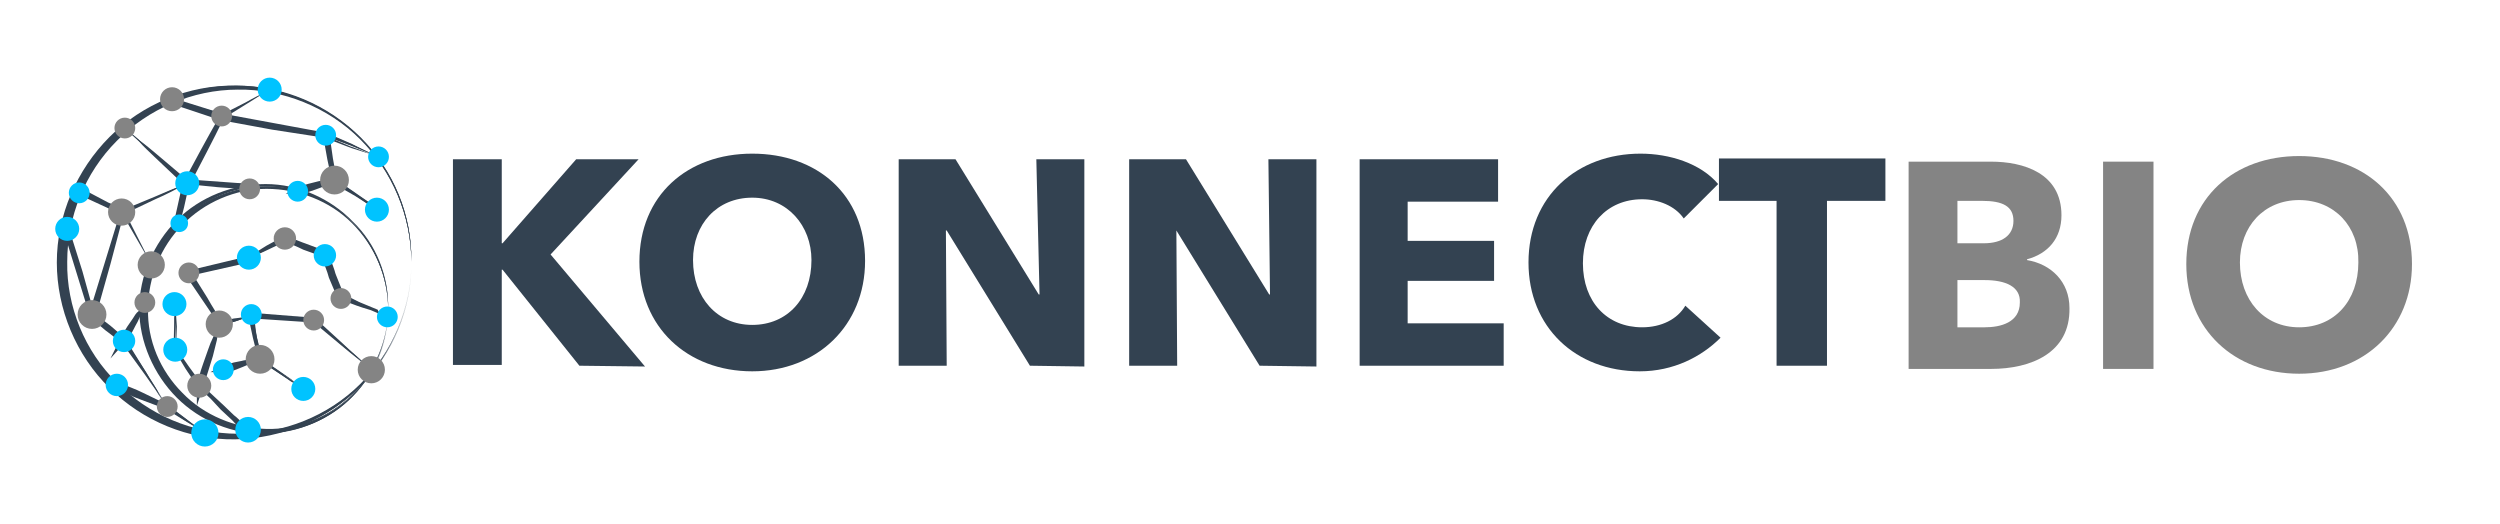 <?xml version="1.0" encoding="utf-8"?>
<!-- Generator: Adobe Illustrator 23.0.6, SVG Export Plug-In . SVG Version: 6.00 Build 0)  -->
<svg version="1.1" id="Layer_4" xmlns="http://www.w3.org/2000/svg" xmlns:xlink="http://www.w3.org/1999/xlink" x="0px" y="0px"
	 viewBox="0 0 312.4 65.5" style="enable-background:new 0 0 312.4 65.5;" xml:space="preserve">
<style type="text/css">
	.st0{fill:#334251;}
	.st1{fill:#848484;}
	.st2{fill:#00C3FF;stroke:#00C3FF;stroke-miterlimit:10;}
	.st3{fill:#848484;stroke:#848484;stroke-miterlimit:10;}
</style>
<g>
	<g>
		<g>
			<g>
				<path class="st0" d="M72.4,45.7l-9.6-12h-0.1v11.9h-6.1V19.9h6.1v10.5h0.1L72,19.9h7.8l-11,11.9l11.8,14L72.4,45.7L72.4,45.7z"
					/>
				<path class="st0" d="M94,46.4c-8.1,0-14.1-5.5-14.1-13.7c0-8.3,6-13.5,14.1-13.5s14.1,5.1,14.1,13.4
					C108.1,40.7,102.1,46.4,94,46.4z M94,24.7c-4.4,0-7.4,3.3-7.4,7.8c0,4.7,3,8.1,7.4,8.1s7.4-3.3,7.4-8.1
					C101.4,28.2,98.4,24.7,94,24.7z"/>
				<path class="st0" d="M128.7,45.7l-10.4-16.9h-0.1l0.1,16.9h-6V19.9h7.1l10.4,16.9h0.1l-0.4-16.9h6v25.9L128.7,45.7L128.7,45.7z"
					/>
				<path class="st0" d="M157.4,45.7L147,28.8l0,0l0.1,16.9h-6V19.9h7.1l10.4,16.9h0.1l-0.2-16.9h6v25.9L157.4,45.7L157.4,45.7z"/>
				<path class="st0" d="M169.9,45.7V19.9h17.3v5.3h-11.3v4.9h10.8v5h-10.8v5.3h12v5.3L169.9,45.7L169.9,45.7L169.9,45.7z"/>
				<path class="st0" d="M204.9,46.4c-8,0-13.9-5.5-13.9-13.6c0-8.3,6.1-13.6,14-13.6c3.6,0,7.5,1.2,9.7,3.8l-4.3,4.3
					c-1.1-1.6-3.2-2.4-5.2-2.4c-4.4,0-7.4,3.3-7.4,8c0,4.8,3,8,7.4,8c2.4,0,4.4-1,5.4-2.7l4.4,4C212.6,44.6,209.1,46.4,204.9,46.4z"
					/>
				<path class="st0" d="M228.3,25.1v20.6H222V25.1h-7.2v-5.3h20.8v5.3C235.6,25.1,228.3,25.1,228.3,25.1z"/>
			</g>
		</g>
	</g>
	<g>
		<path class="st1" d="M248.8,46.1h-10.3V20.2h10.3c4,0,8.8,1.4,8.8,6.7c0,2.9-1.7,4.8-4.3,5.5v0.1c3,0.5,5.3,2.7,5.3,6
			C258.7,44.1,253.8,46.1,248.8,46.1z M247.7,25.1h-3.1v5.3h3.3c2.3,0,3.7-1,3.7-2.8C251.6,25.8,250.3,25.1,247.7,25.1z M248,35
			h-3.4v5.9h3.4c2,0,4.4-0.6,4.4-3.1C252.5,35.8,250.6,35,248,35z"/>
		<path class="st1" d="M262.8,46.1V20.2h6.3v25.9H262.8z"/>
		<path class="st1" d="M287.3,46.7c-8.1,0-14.1-5.5-14.1-13.7c0-8.3,6-13.5,14.1-13.5s14.1,5.2,14.1,13.5
			C301.4,41,295.5,46.7,287.3,46.7z M287.3,25c-4.4,0-7.4,3.3-7.4,7.8c0,4.7,3,8.1,7.4,8.1s7.4-3.3,7.4-8.1
			C294.8,28.3,291.7,25,287.3,25z"/>
	</g>
	<g>
		<g>
			<g>
				<path class="st0" d="M48.5,38.6c0,4-1.6,8-4.4,10.9c-2.8,2.9-6.8,4.6-10.9,4.6c-4,0-8.1-1.6-10.9-4.5c-2.9-2.8-4.6-6.9-4.6-10.9
					c0-4.1,1.7-8.1,4.6-10.9c2.9-2.9,6.9-4.5,10.9-4.5s8,1.7,10.9,4.6C46.9,30.6,48.6,34.6,48.5,38.6z M48.5,38.6
					c0-4-1.7-8-4.5-10.8s-6.8-4.4-10.8-4.4s-7.9,1.7-10.7,4.5s-4.4,6.7-4.3,10.7c0,3.9,1.6,7.9,4.3,10.7c2.8,2.8,6.7,4.5,10.7,4.5
					s7.9-1.6,10.8-4.4C46.9,46.5,48.5,42.6,48.5,38.6z"/>
				<g>
					<path class="st0" d="M48.5,38.6c0.1,4-1.6,8.1-4.4,10.9c-2.8,2.9-6.8,4.6-10.9,4.7c-4.1,0.1-8.2-1.6-11.1-4.5s-4.7-7-4.7-11.1
						s1.8-8.2,4.7-11.1s7-4.5,11.1-4.5s8.1,1.8,10.9,4.7C47,30.5,48.6,34.5,48.5,38.6z M48.5,38.6c0-4-1.7-8-4.5-10.9
						c-2.9-2.8-6.9-4.4-10.9-4.4s-7.9,1.7-10.7,4.6c-2.8,2.8-4.4,6.7-4.4,10.7c0,3.9,1.6,7.9,4.4,10.7s6.7,4.5,10.7,4.6
						s8-1.5,10.9-4.4C46.9,46.6,48.6,42.6,48.5,38.6z"/>
					<path class="st0" d="M48.5,38.6c0-4-1.7-7.9-4.5-10.7s-6.7-4.3-10.7-4.3c-3.9,0-7.8,1.7-10.5,4.5c-2.7,2.7-4.3,6.6-4.3,10.5
						c-0.1,3.9,1.5,7.7,4.3,10.5c2.7,2.8,6.6,4.4,10.5,4.5s7.9-1.5,10.7-4.3C46.8,46.4,48.5,42.5,48.5,38.6z M48.5,38.6
						c0,4-1.6,7.9-4.4,10.7c-2.8,2.8-6.7,4.6-10.7,4.6c-4,0.1-8.1-1.5-10.9-4.4c-2.9-2.8-4.6-6.9-4.5-10.9c0-4.1,1.7-8.1,4.6-10.9
						c2.9-2.9,6.9-4.4,10.9-4.4s8,1.7,10.7,4.6C46.9,30.6,48.5,34.6,48.5,38.6z"/>
				</g>
			</g>
			<g>
				<path class="st0" d="M51.4,32.7c0,5.7-2.3,11.4-6.3,15.5s-9.7,6.5-15.5,6.5S18.1,52.4,14,48.3s-6.5-9.8-6.5-15.6
					S9.9,21.2,14,17.1s9.8-6.4,15.6-6.4s11.4,2.4,15.5,6.5S51.5,27,51.4,32.7z M51.4,32.7c0-5.7-2.4-11.4-6.4-15.4S35.3,11,29.6,11
					s-11.3,2.4-15.3,6.4S8,27,8,32.7C8,38.3,10.3,44,14.3,48s9.6,6.4,15.3,6.4s11.3-2.3,15.4-6.3S51.4,38.4,51.4,32.7z"/>
				<g>
					<path class="st0" d="M51.4,32.7c0.1,5.8-2.3,11.5-6.4,15.6c-4,4.1-9.8,6.5-15.6,6.6s-11.6-2.3-15.7-6.4
						c-4.2-4.1-6.6-9.9-6.6-15.7c0-5.9,2.5-11.6,6.6-15.7s9.9-6.5,15.7-6.4c5.8,0,11.5,2.5,15.6,6.6C49.2,21.2,51.5,26.9,51.4,32.7z
						 M51.4,32.7c0-5.8-2.4-11.5-6.4-15.5c-4.1-4.1-9.8-6.3-15.5-6.3s-11.3,2.4-15.3,6.5c-4,4-6.3,9.6-6.3,15.3
						c0,5.6,2.3,11.3,6.3,15.3s9.6,6.4,15.3,6.5s11.4-2.2,15.5-6.3C49.1,44.2,51.5,38.4,51.4,32.7z"/>
					<path class="st0" d="M51.4,32.7c0-5.7-2.4-11.3-6.4-15.3s-9.7-6.3-15.3-6.2c-5.6,0-11.2,2.4-15.1,6.4c-4,4-6.2,9.5-6.2,15.1
						c-0.1,5.6,2.2,11.2,6.2,15.1c3.9,4,9.5,6.4,15.1,6.4C35.4,54.2,41,52,45,48C49.1,44,51.4,38.4,51.4,32.7z M51.4,32.7
						c0,5.7-2.3,11.3-6.3,15.4s-9.6,6.5-15.4,6.5c-5.7,0.1-11.5-2.2-15.6-6.3c-4.1-4-6.5-9.8-6.5-15.6s2.4-11.5,6.5-15.6
						s9.8-6.4,15.6-6.3c5.7,0,11.4,2.4,15.4,6.5C49.1,21.4,51.5,27,51.4,32.7z"/>
				</g>
			</g>
			<g>
				<path class="st0" d="M33.7,11.2c-1,0.6-2,1.1-3,1.7l-3,1.7l0,0l0,0l-1.1,2.1l-1.1,2.1l-1.1,2.1L23.3,23l0,0l0,0l-0.6,2.7
					L22,28.4l0.7-2.7l0.6-2.7l0,0l1.1-2.1l1.1-2.1l1.1-2.1l1.1-2.1l0,0l2.9-1.7C31.8,12.3,32.8,11.8,33.7,11.2z"/>
				<path class="st0" d="M33.7,11.2c-1.1,0.6-2,1.2-3,1.8s-2,1.2-3,1.8l0.1-0.1c-1.4,2.9-2.9,5.7-4.4,8.6v-0.1l-1.1,5.4l-0.7-0.2
					l0.7-2.7l0.6-2.7l0,0l0,0c1.5-2.8,3-5.6,4.6-8.4v-0.1l0,0c1-0.6,2-1.1,3-1.6C31.6,12.3,32.6,11.8,33.7,11.2z M33.7,11.2
					c-0.9,0.5-1.9,1.2-2.9,1.8l-2.9,1.8l0.1-0.1c-1.4,2.9-2.9,5.7-4.4,8.6v-0.1L23,25.9l-0.7,2.7l-0.7-0.2l1.2-5.4l0,0l0,0
					c1.5-2.8,3-5.6,4.6-8.4v-0.1h0.1c1-0.5,2-1.1,3.1-1.6C31.6,12.2,32.7,11.8,33.7,11.2z"/>
			</g>
			<g>
				<path class="st0" d="M47.3,19.6l-3.2-1.5l-3.2-1.3l0,0l0,0l-6.6-1.1l-6.5-1.1l0,0c-2.1-0.7-4.3-1.3-6.4-2
					c2.1,0.8,4.1,1.5,6.3,2.1l0,0l0,0l6.5,1.2l6.5,1.1l0,0l3.4,1.3L47.3,19.6z"/>
				<path class="st0" d="M47.3,19.6c-1.1-0.5-2.2-0.9-3.3-1.4L40.7,17l0,0l-6.6-1c-2.2-0.3-4.4-0.7-6.6-1.1l0,0l0,0l-6.4-2l0.2-0.7
					l6.2,2.2l0,0c2.2,0.4,4.3,0.8,6.5,1.3l6.5,1.2l0,0l0,0l3.3,1.4C45,18.7,46.1,19.2,47.3,19.6z M47.3,19.6
					c-1.1-0.4-2.2-0.7-3.4-1.1l-3.4-1.3l0,0l-6.5-1c-2.2-0.4-4.3-0.8-6.5-1.2l0,0l0,0l-6.3-2.1l0.2-0.7l6.4,2l0,0
					c2.2,0.4,4.4,0.8,6.5,1.2l6.5,1.2l0,0l0,0L44,18C45.2,18.6,46.3,19.2,47.3,19.6z"/>
			</g>
			<g>
				<path class="st0" d="M15.6,16c1.2,1.2,2.6,2.3,3.8,3.5l1.9,1.7c0.7,0.6,1.3,1.1,1.9,1.7l0,0l0,0c1.3,0.1,2.8,0.2,4.1,0.3
					c1.3,0.1,2.8,0.2,4.1,0.2c-1.3-0.1-2.8-0.2-4.1-0.3c-1.3-0.1-2.8-0.2-4.1-0.3l0,0c-0.7-0.6-1.3-1.1-1.9-1.7l-1.9-1.7
					C18.3,18.3,17,17.1,15.6,16z"/>
				<path class="st0" d="M15.6,16c0.7,0.6,1.3,1.2,2,1.7s1.3,1,1.9,1.6l3.9,3.3l-0.2-0.1l4.1,0.3l4.1,0.2v0.7L23.2,23h-0.1l0,0
					l-3.7-3.5c-0.6-0.6-1.2-1.1-1.8-1.7C17,17.2,16.3,16.6,15.6,16z M15.6,16c0.6,0.5,1.2,1,1.9,1.6c0.7,0.5,1.4,1.1,2,1.6l3.9,3.3
					l-0.2-0.1l8.3,0.6v0.7l-4.2-0.3L23.2,23h-0.1L23,23.1l-3.7-3.5c-0.6-0.6-1.3-1.2-1.9-1.9C16.8,17.1,16.2,16.6,15.6,16z"/>
			</g>
			<g>
				<path class="st0" d="M46.4,46.2c-1.1-1.1-2.3-2.1-3.6-3.2L41,41.4c-0.6-0.6-1.2-1.1-1.8-1.6l0,0l0,0c-1.2-0.1-2.6-0.2-3.8-0.2
					c-1.2-0.1-2.6-0.2-3.8-0.2c1.2,0.1,2.6,0.2,3.8,0.3s2.6,0.2,3.8,0.3l0,0c0.6,0.6,1.2,1.1,1.8,1.6l1.8,1.6
					C43.9,44.1,45.2,45.2,46.4,46.2z"/>
				<path class="st0" d="M46.4,46.2c-1.2-1.1-2.5-2.1-3.6-3.1L39.1,40h0.1l-3.8-0.1l0,0l-3.8-0.1v-0.7l7.6,0.8h0.1l0.1,0.1l3.5,3.2
					C44,44.1,45.2,45.2,46.4,46.2z M46.4,46.2c-1.2-1-2.4-1.9-3.7-3l-3.6-3l0.1,0.1l-7.6-0.5v-0.7l3.8,0.3l0,0l3.8,0.3h0.1l0,0
					l3.5,3.2C44.1,44.1,45.2,45.2,46.4,46.2z"/>
			</g>
			<g>
				<path class="st0" d="M23.4,22.9c-1.3,0.6-2.7,1.1-4,1.8l-2,0.9c-0.7,0.3-1.3,0.6-2,0.9h0.1l-1.3-0.7l-1.5-0.6
					c-0.4-0.2-0.9-0.4-1.3-0.7l-1.3-0.7l1.3,0.7c0.4,0.2,0.9,0.4,1.3,0.7l1.3,0.7l1.3,0.7l0,0l0,0c0.7-0.3,1.3-0.6,2-0.9l2-0.9
					C20.8,24.2,22.1,23.5,23.4,22.9z"/>
				<path class="st0" d="M23.4,22.9c-1.4,0.6-2.7,1.3-4,1.9l-4,1.9l-0.1-0.4h0.1l-0.1,0.4L14,26l0,0l-1.5-0.5l0,0l0,0l-2.7-1.3
					l0.3-0.7l5.3,2.8h-0.2l4.1-1.7C20.7,24.1,22,23.5,23.4,22.9z M23.4,22.9c-1.3,0.7-2.6,1.4-4,2l-4,1.9h-0.1h-0.1l-5.4-2.5
					l0.3-0.7l2.7,1.4l0,0l1.4,0.6l0,0l0,0l1.3,0.7l0.8,0.4h-0.9h-0.1h-1l0.9-0.4l4.1-1.7C20.7,24,22.1,23.4,23.4,22.9z"/>
			</g>
			<g>
				<path class="st0" d="M47.2,26.2c-0.4-0.3-0.9-0.7-1.3-1l-1.3-0.9l-1.3-0.9c-0.4-0.3-0.9-0.7-1.3-0.9v0.1
					c-0.2-0.9-0.3-1.9-0.6-2.8s-0.3-1.9-0.6-2.8c0.1,0.9,0.3,1.9,0.4,2.8c0.1,0.9,0.3,1.9,0.6,2.8l0,0l0,0c0.4,0.3,0.9,0.6,1.3,0.9
					l1.3,0.9l1.3,0.9C46.2,25.6,46.6,26,47.2,26.2z"/>
				<path class="st0" d="M47.2,26.2c-0.5-0.3-0.9-0.6-1.3-0.9l-1.4-0.9l-1.4-0.9c-0.5-0.3-0.9-0.6-1.4-0.8l0.3-0.2v0.1l0.1,1.7
					l-0.4-1.6c-0.3-0.9-0.4-1.9-0.6-2.8c-0.3-0.9-0.4-1.9-0.6-2.8l0,0l0.7-0.1l0.4,2.8l0.5,2.8L42,22.5c0.4,0.3,0.9,0.6,1.3,0.9
					l1.3,0.9l1.3,1C46.2,25.7,46.7,26,47.2,26.2z M47.2,26.2c-0.5-0.2-1-0.5-1.4-0.8l-1.4-0.9L43,23.7c-0.4-0.3-0.9-0.5-1.4-0.9
					h-0.1v-0.1l-0.6-2.8l-0.5-2.8l0.7-0.1l0,0c0.2,1,0.3,1.9,0.5,2.8c0.2,1,0.3,1.9,0.5,2.8h-0.4v-0.1v-0.3l0.3,0.2
					c0.5,0.3,0.9,0.6,1.4,1l1.3,0.9l1.3,0.9C46.4,25.5,46.8,25.9,47.2,26.2z"/>
			</g>
			<g>
				<path class="st0" d="M48.3,39.6c-0.4-0.2-0.9-0.4-1.3-0.7l-1.3-0.7l-1.5-0.7c-0.4-0.2-0.9-0.4-1.5-0.7l0,0
					c-0.3-0.8-0.7-1.7-1-2.5s-0.7-1.7-1.1-2.5c0.3,0.9,0.7,1.7,0.9,2.6c0.3,0.9,0.7,1.7,1,2.6l0,0l0,0c0.4,0.2,0.9,0.4,1.5,0.6
					l1.5,0.6l1.5,0.6C47.3,39.2,47.7,39.4,48.3,39.6z"/>
				<path class="st0" d="M48.3,39.6c-0.5-0.3-1-0.4-1.4-0.6l-1.4-0.6l-2.8-1.2h-0.1v-0.1l-1.1-2.5c-0.4-0.8-0.7-1.7-1.1-2.4l0.7-0.3
					c0.3,0.8,0.7,1.7,0.9,2.6l0,0l1,2.6l-0.1-0.2c0.5,0.3,0.9,0.5,1.4,0.6l0,0l0,0c1,0.4,1.9,0.8,2.9,1.2l0,0l0,0
					C47.3,39.1,47.8,39.4,48.3,39.6z M48.3,39.6c-0.5-0.2-1.1-0.4-1.5-0.7l0,0c-1-0.3-2-0.6-3-1l0,0c-0.6-0.1-1.1-0.3-1.5-0.5h-0.1
					v-0.1l-1.1-2.6l0,0l0,0c-0.2-0.8-0.6-1.7-0.9-2.5l0.7-0.3c0.5,0.8,0.8,1.7,1.1,2.5l1,2.5l-0.2-0.2l2.8,1.4l1.4,0.8
					C47.5,39.1,47.9,39.4,48.3,39.6z"/>
			</g>
			<g>
				<path class="st0" d="M41.8,22.5c-0.3,0.1-0.8,0.1-1.1,0.2s-0.8,0.2-1.1,0.3c-0.3,0.1-0.8,0.2-1.1,0.3l-0.6,0.2
					c-0.2,0.1-0.3,0.1-0.6,0.2c0.2,0,0.3-0.1,0.6-0.1l0.6-0.1c0.3-0.1,0.8-0.2,1.1-0.3c0.3-0.1,0.8-0.2,1.1-0.3
					C41,22.9,41.5,22.7,41.8,22.5z"/>
				<path class="st0" d="M41.8,22.5c-0.3,0.2-0.7,0.2-1,0.3c-0.3,0.1-0.6,0.3-0.9,0.4c-0.6,0.3-1.3,0.4-1.9,0.7l0,0
					C37.9,24,37.8,24,37.7,24s-0.2,0.1-0.2,0.1l-0.2-0.7c0,0,0.1,0,0.2,0c0.1,0,0.2-0.1,0.4-0.1h-0.1l0.6-0.1l0,0
					c0.6-0.1,1.1-0.3,1.7-0.4C40.7,22.8,41.3,22.7,41.8,22.5z M41.8,22.5c-0.2,0.2-0.5,0.4-0.8,0.5s-0.5,0.2-0.8,0.4
					c-0.5,0.2-1.1,0.4-1.7,0.6l0,0l0,0L38,24.1l0,0h-0.1c0,0-0.1,0-0.2,0c-0.1,0-0.2,0.1-0.4,0.1h-1.6l1.4-0.7
					c0.1-0.1,0.2-0.1,0.3-0.1s0.2-0.1,0.2-0.1l0,0l0,0c0.6-0.3,1.3-0.4,2-0.6c0.3-0.1,0.7-0.1,1-0.2C41.1,22.5,41.5,22.5,41.8,22.5z
					"/>
			</g>
			<g>
				<path class="st0" d="M18.9,33l-1.8-3.2l-1.8-3.2l-0.1-0.1v0.1c-0.7,2.1-1.2,4.3-1.9,6.4c-0.7,2.1-1.2,4.3-1.9,6.4h0.1l-0.8-2.7
					L9.9,34c-0.6-1.8-1.1-3.6-1.7-5.4c0.6,1.8,1,3.6,1.6,5.4l0.8,2.7l0.8,2.7l0.1,0.2l0.1-0.2c0.7-2.1,1.2-4.3,1.9-6.4
					c0.6-2.1,1.2-4.3,1.9-6.4h-0.1l1.8,3.2L18.9,33z"/>
				<path class="st0" d="M18.9,33l-3.7-6.4l0,0l-0.1-0.1l0.3-0.1v0.1l0,0l0,0c-1.2,4.3-2.4,8.5-3.7,12.8L11.4,39h0.1l-0.3,0.4
					L9.6,34l-1.7-5.3l0.7-0.2l3.1,10.8v-0.1l0.1,0.2h-0.6l0.1-0.2l0,0c0.6-2.1,1.3-4.2,2-6.4l2-6.4l0.2,0.2h-0.1l0.1-0.3L18.9,33z
					 M18.9,33l-3.7-6.4L15,26.4h0.3h0.1h0.2l-0.1,0.2L13.8,33c-0.6,2.1-1.2,4.3-1.8,6.4l0,0l0,0l-0.1,0.2l-0.3,0.6l-0.3-0.6
					l-0.1-0.2l0,0l0,0L7.9,28.7l0.7-0.2l1.7,5.4l1.5,5.4l0.1,0.4h-0.4h-0.1H11l0.1-0.4c1.3-4.2,2.6-8.5,3.9-12.7v0.1v-0.1v-0.4
					l0.3,0.3l0.1,0.1l0,0l0,0L18.9,33z"/>
			</g>
			<g>
				<path class="st0" d="M20.9,50.8c-0.4-0.7-0.9-1.3-1.3-2.1c-0.4-0.7-0.9-1.3-1.3-2.1l-1.3-2l-1.3-2l0,0l0,0
					c-0.7-0.6-1.3-1.1-2-1.7c-0.7-0.6-1.3-1.1-2-1.6c0.7,0.6,1.3,1.1,1.9,1.7c0.7,0.6,1.3,1.1,2,1.7l0,0l1.3,2l1.3,2
					c0.4,0.7,0.9,1.3,1.3,2C19.9,49.5,20.5,50.1,20.9,50.8z"/>
				<path class="st0" d="M20.9,50.8c-0.9-1.4-1.8-2.8-2.7-4.1l-2.9-4l0.1,0.1c-0.7-0.5-1.4-1.1-2-1.6l-2-1.5l0.4-0.6l1.9,1.7l0,0
					c0.7,0.6,1.3,1.1,2,1.7l0,0l0,0l2.6,4.2l1.3,2.1C19.9,49.5,20.5,50.1,20.9,50.8z M20.9,50.8c-0.5-0.7-1-1.3-1.4-2
					c-0.5-0.7-0.9-1.3-1.4-2l-2.9-4l0.1,0.1c-0.7-0.5-1.4-1.1-2.1-1.6l0,0l-1.9-1.6l0.4-0.6l2.1,1.6c0.7,0.6,1.3,1.1,1.9,1.7l0,0
					l0,0l2.6,4.2C19.2,48,20,49.4,20.9,50.8z"/>
			</g>
			<g>
				<path class="st0" d="M25.6,54.1c-0.8-0.6-1.6-1.1-2.3-1.7c-0.8-0.6-1.6-1.1-2.3-1.7l0,0l0,0c-0.6-0.2-1.1-0.4-1.6-0.7l-1.6-0.7
					c-1.1-0.4-2.1-0.9-3.2-1.2c1,0.4,2.1,0.9,3.1,1.5l1.6,0.7c0.6,0.2,1.1,0.4,1.6,0.7l0,0c0.8,0.6,1.6,1.1,2.3,1.6
					C24,53.1,24.8,53.5,25.6,54.1z"/>
				<path class="st0" d="M25.6,54.1c-1.6-1.1-3.2-2.2-4.8-3.2l0,0l-3.2-1.2c-1.1-0.4-2.1-0.8-3.2-1.2l0.3-0.7c1.1,0.5,2.1,1,3.1,1.5
					l0,0l3.1,1.5l0,0l0,0c0.8,0.6,1.5,1.1,2.3,1.7C24,53,24.8,53.5,25.6,54.1z M25.6,54.1c-1.6-1-3.3-2-4.9-3l0,0l-3.2-1.2l0,0
					c-1.1-0.4-2.1-0.9-3.1-1.4l0.3-0.7c1.1,0.4,2.2,0.8,3.2,1.3l3.1,1.5l0,0l0,0C22.5,51.8,24,52.9,25.6,54.1z"/>
			</g>
			<g>
				<path class="st0" d="M18.1,38c-0.2,0.3-0.4,0.8-0.7,1.1c-0.2,0.3-0.4,0.8-0.7,1.1c-0.2,0.3-0.4,0.8-0.7,1.1L15.8,42
					c-0.1,0.2-0.2,0.4-0.3,0.6c0.1-0.2,0.2-0.3,0.3-0.6l0.3-0.6c0.2-0.3,0.4-0.8,0.7-1.1c0.2-0.3,0.4-0.8,0.7-1.1
					C17.8,38.7,17.9,38.4,18.1,38z"/>
				<path class="st0" d="M18.1,38c-0.2,0.3-0.3,0.7-0.4,0.9c-0.1,0.3-0.2,0.6-0.4,0.9c-0.3,0.6-0.6,1.2-0.9,1.7l0,0l-0.3,0.6
					l-0.2,0.3c-0.1,0.1-0.1,0.2-0.3,0.4l-1.8,2l1.2-2.4c0.1-0.2,0.3-0.4,0.3-0.6l0,0l0,0c0.4-0.7,0.8-1.3,1.3-2
					c0.2-0.3,0.4-0.7,0.7-0.9C17.7,38.6,17.9,38.3,18.1,38z M18.1,38c-0.1,0.4-0.2,0.8-0.4,1.1c-0.2,0.4-0.3,0.7-0.5,1.1
					c-0.4,0.7-0.7,1.4-1.1,2l0,0c-0.1,0.2-0.3,0.4-0.3,0.6l-0.6-0.4c0,0,0.1-0.1,0.1-0.2l0.2-0.3l0.3-0.6l0,0l0,0
					c0.4-0.5,0.7-1.1,1.1-1.6c0.2-0.3,0.4-0.5,0.6-0.8C17.8,38.4,18,38.2,18.1,38z"/>
			</g>
			<g>
				<path class="st0" d="M31.2,32.2L31.2,32.2c0.8-0.3,1.6-0.7,2.2-1.1l2.2-1.2h-0.1l2.5,1c0.8,0.3,1.7,0.7,2.5,0.9
					c-0.8-0.3-1.7-0.7-2.5-1l-2.5-1l0,0l0,0L33.2,31C32.5,31.4,31.8,31.8,31.2,32.2H31l0.1,0.1"/>
				<path class="st0" d="M31.2,32.2L31.2,32.2L31.2,32.2c0.7-0.4,1.5-0.8,2.1-1.3l0,0l0,0l2.2-1.3l0.1,0.5h-0.1l0.1-0.6
					c0.8,0.3,1.6,0.6,2.5,0.9l2.4,0.9L40.2,32c-1.6-0.7-3.3-1.4-4.9-2.1h0.2L33.2,31C32.7,31.5,31.9,31.8,31.2,32.2L31.2,32.2
					L31.2,32.2H31l0,0l0.1,0.1H31l0,0l0,0L31.2,32.2L31.2,32.2c0.6-0.6,1.3-1,2.1-1.5l2.2-1.2l0.1-0.1l0.1,0.1
					c1.7,0.6,3.3,1.3,5,1.9l-0.3,0.7l-2.5-0.9c-0.8-0.4-1.6-0.7-2.4-1.1l-1.3-0.6l1.4,0.1h0.1h1.1l-1,0.5l-2.3,1.1l0,0
					C32.7,31.6,31.9,31.9,31.2,32.2L31.2,32.2L31.2,32.2L31.2,32.2z"/>
			</g>
			<g>
				<path class="st0" d="M31.4,39.4l-2,0.6l-2,0.6h0.1l-0.9-1.7l-1-1.6l-1-1.6l-1-1.6v0.1c1.2-0.3,2.5-0.6,3.7-0.9l1.9-0.4l1.9-0.4
					l-1.9,0.4l-1.9,0.4c-1.2,0.3-2.5,0.6-3.7,0.9h-0.1l0.1,0.1l1,1.6l1,1.6l1,1.6l1,1.6l0,0l0,0l2-0.6L31.4,39.4z"/>
				<path class="st0" d="M31.4,39.4c-0.7,0.2-1.4,0.5-2,0.6l-2,0.6v-0.3h0.1l-0.1,0.2l-0.9-1.7l0,0l-3.1-4.6L24,34v0.1l-0.4-0.3
					l7.5-1.8l0.2,0.7l-7.5,1.7h-0.1l0,0h-0.1l0.2-0.5l0.1,0.1l0,0l0,0l2,3.2c0.6,1.1,1.3,2.1,1.9,3.2l-0.2-0.1l2-0.5l0,0
					C30.2,39.8,30.8,39.6,31.4,39.4z M31.4,39.4c-0.6,0.2-1.1,0.5-1.8,0.7l0,0l0,0l-2,0.6h-0.1l-0.1-0.1c-0.7-1-1.4-2.1-2.1-3.1
					l-2.1-3.1v0.1l-0.1-0.1l-0.5-0.5h0.8h0.1h-0.1l7.5-1.8l0.2,0.7l-7.5,1.7l-0.4,0.1v-0.4v-0.1V33l0.6,0.9l2.9,4.8l0,0l0,0l0.9,1.7
					l0.1,0.2h-0.3h-0.1h-1.2l1.1-0.3l2-0.5C30.1,39.7,30.8,39.6,31.4,39.4z"/>
			</g>
			<g>
				<polygon class="st0" points="21.8,38 21.8,39.3 21.8,40.7 21.8,43.5 21.8,43.5 21.8,43.5 23.4,46 24.1,47.1 24.9,48.4 
					24.9,48.4 24.9,48.4 26.4,49.7 27.7,51 29.2,52.3 30.5,53.6 29.2,52.3 27.8,50.9 26.5,49.6 25,48.2 25,48.2 24.3,47 23.5,45.9 
					21.9,43.5 21.9,43.5 21.9,40.7 21.8,39.3 				"/>
				<path class="st0" d="M21.8,38l0.1,5.6v-0.1l1.6,2.4l0.8,1.2l0.8,1.2l0,0l1.5,1.3l1.4,1.3l0,0l1.5,1.2l0,0l0,0l1.4,1.3l-0.5,0.5
					l-2.7-2.8l-1.3-1.4L25,48.4l0,0l0,0c-0.5-0.8-1-1.6-1.5-2.4L22,43.6l0,0l0,0l0.1-2.8l0,0L22,39.3l0,0L21.8,38z M21.8,38v1.3l0,0
					l0.1,1.5l0,0l0.1,2.8v-0.1l1.6,2.3c0.6,0.8,1.1,1.5,1.6,2.3l0,0l1.4,1.3l1.4,1.3l2.8,2.7l-0.5,0.5L29,52.5l0,0l-1.4-1.3l0,0l0,0
					l-1.3-1.4l-1.4-1.3l0,0l0,0L24,47.3l-0.8-1.2l-1.5-2.5l0,0l0,0L21.8,38z"/>
			</g>
			<g>
				<path class="st0" d="M27.4,40.5c-0.2,0.7-0.4,1.2-0.7,1.9s-0.4,1.2-0.7,1.9c-0.2,0.7-0.4,1.3-0.6,1.9l-0.2,1
					c-0.1,0.3-0.2,0.7-0.2,1c0.1-0.3,0.2-0.7,0.3-1l0.3-1c0.2-0.7,0.4-1.2,0.7-1.9c0.2-0.7,0.4-1.3,0.6-1.9
					C27.1,41.9,27.3,41.2,27.4,40.5z"/>
				<path class="st0" d="M27.4,40.5c-0.2,0.6-0.3,1.2-0.4,1.7s-0.3,1.1-0.5,1.7c-0.2,0.6-0.3,1.1-0.4,1.7c-0.2,0.5-0.3,1.1-0.4,1.7
					l0,0l0,0c-0.1,0.3-0.2,0.6-0.2,0.9l-0.7-0.1c0.4-1.3,0.9-2.5,1.4-3.8l0.7-1.9C26.9,41.9,27.2,41.3,27.4,40.5z M27.4,40.5
					c-0.1,0.5-0.2,1.3-0.3,2l-0.5,2c-0.4,1.3-0.8,2.6-1.2,3.8l-0.8,2.4v-2.5c0-0.4,0.1-0.8,0.3-1.1l0,0c0.1-0.6,0.3-1.1,0.5-1.7
					c0.2-0.6,0.4-1.1,0.6-1.7c0.2-0.6,0.4-1.1,0.7-1.7C26.9,41.5,27.2,41,27.4,40.5z"/>
			</g>
			<g>
				<path class="st0" d="M37.9,48.6c-0.4-0.3-0.9-0.7-1.3-1l-1.3-0.9L34,45.8c-0.4-0.3-0.9-0.7-1.3-0.9V45c-0.2-0.9-0.3-1.9-0.6-2.8
					c-0.2-0.9-0.3-1.9-0.6-2.8c0.1,0.9,0.3,1.9,0.4,2.8c0.1,0.9,0.3,1.9,0.6,2.8l0,0l0,0c0.4,0.3,0.9,0.6,1.3,0.9l1.3,0.9l1.3,0.9
					C37,48,37.5,48.2,37.9,48.6z"/>
				<path class="st0" d="M37.9,48.6l-1.3-1l-1.4-0.9l-1.4-0.9c-0.4-0.3-0.9-0.6-1.4-0.9l0.1-0.1v0.1v0.8L32.4,45
					c-0.3-0.9-0.4-1.9-0.7-2.8c-0.3-0.9-0.4-1.9-0.7-2.8l0,0l0.7-0.1c0.1,0.9,0.2,1.9,0.3,2.8l0.5,2.8v-0.1c0.4,0.3,0.9,0.6,1.3,0.9
					l1.3,0.9C36,47.4,37,48,37.9,48.6z M37.9,48.6C37,48,36,47.4,35.1,46.8l-1.4-0.9c-0.4-0.3-0.9-0.5-1.4-0.9l0,0l0,0l-0.7-2.8
					c-0.2-0.9-0.4-1.9-0.6-2.8l0.7-0.1l0,0c0.2,1,0.2,1.9,0.4,2.8c0.2,1,0.3,1.9,0.5,2.8h-0.2v-0.1v-0.2l0.1,0.1
					c0.5,0.3,0.9,0.6,1.3,0.9l1.3,0.9l1.3,0.9L37.9,48.6z"/>
			</g>
			<g>
				<path class="st0" d="M32.5,44.9c-0.3,0.1-0.8,0.1-1.1,0.2c-0.3,0.1-0.8,0.2-1.1,0.3s-0.8,0.2-1.1,0.3L28.6,46
					c-0.2,0.1-0.3,0.1-0.6,0.2c0.2,0,0.3-0.1,0.6-0.1l0.6-0.1c0.3-0.1,0.8-0.2,1.1-0.3s0.8-0.2,1.1-0.3C31.9,45.1,32.2,45,32.5,44.9
					z"/>
				<path class="st0" d="M32.5,44.9c-0.3,0.1-0.7,0.1-1,0.2c-0.3,0.1-0.6,0.3-0.9,0.4c-0.6,0.3-1.3,0.5-1.9,0.8l0,0
					c-0.1,0.1-0.2,0.1-0.3,0.1c-0.1,0-0.2,0.1-0.2,0.1L28,45.8c0,0,0.1,0,0.2,0s0.2-0.1,0.4-0.1h-0.1c0.2,0,0.4-0.1,0.6-0.1l0,0
					c0.8-0.1,1.5-0.3,2.3-0.4l0,0C31.8,45.2,32.2,45,32.5,44.9z M32.5,44.9c-0.4,0.2-0.7,0.3-1.1,0.5l0,0c-0.7,0.3-1.4,0.6-2.2,0.9
					l0,0l0,0c-0.2,0-0.4,0.1-0.6,0.1l0,0h-0.1c0,0-0.1,0-0.2,0s-0.2,0.1-0.4,0.1h-1.6l1.4-0.7c0.1-0.1,0.2-0.1,0.3-0.1
					c0.1,0,0.2-0.1,0.2-0.1l0,0l0,0c0.3-0.1,0.7-0.2,1-0.3l1-0.2c0.3-0.1,0.7-0.1,1-0.2C31.9,45,32.2,45,32.5,44.9z"/>
			</g>
		</g>
		<g>
			<circle class="st2" cx="8.4" cy="28.6" r="1"/>
			<circle class="st2" cx="21.8" cy="38" r="1"/>
			<circle class="st2" cx="31.1" cy="32.2" r="1"/>
			<circle class="st2" cx="47.1" cy="26.2" r="1"/>
			<circle class="st2" cx="33.7" cy="11.2" r="1"/>
			<circle class="st2" cx="40.6" cy="31.9" r="0.9"/>
			<circle class="st2" cx="15.5" cy="42.6" r="0.9"/>
			<circle class="st2" cx="47.3" cy="19.6" r="0.8"/>
			<circle class="st2" cx="40.7" cy="16.9" r="0.8"/>
			<circle class="st2" cx="31.4" cy="39.3" r="0.8"/>
			<circle class="st2" cx="37.2" cy="23.9" r="0.8"/>
			<circle class="st2" cx="48.4" cy="39.6" r="0.8"/>
			<circle class="st2" cx="21.9" cy="43.7" r="1"/>
			<circle class="st2" cx="23.4" cy="22.9" r="1"/>
			<circle class="st2" cx="22.4" cy="27.9" r="0.6"/>
			<circle class="st2" cx="9.9" cy="24.1" r="0.8"/>
			<circle class="st2" cx="31" cy="53.7" r="1.1"/>
			<circle class="st2" cx="25.6" cy="54.1" r="1.2"/>
			<circle class="st2" cx="37.9" cy="48.6" r="1"/>
			<circle class="st2" cx="27.9" cy="46.2" r="0.8"/>
			<circle class="st2" cx="14.6" cy="48.1" r="0.9"/>
		</g>
		<g>
			<circle class="st3" cx="24.9" cy="48.2" r="1"/>
			<circle class="st3" cx="27.7" cy="14.5" r="0.8"/>
			<circle class="st3" cx="20.9" cy="50.8" r="0.8"/>
			<circle class="st3" cx="23.6" cy="34.1" r="0.8"/>
			<circle class="st3" cx="21.5" cy="12.4" r="1"/>
			<circle class="st3" cx="31.2" cy="23.6" r="0.8"/>
			<circle class="st3" cx="18.1" cy="37.8" r="0.8"/>
			<circle class="st3" cx="42.6" cy="37.3" r="0.8"/>
			<circle class="st3" cx="39.2" cy="40" r="0.8"/>
			<circle class="st3" cx="15.6" cy="16" r="0.8"/>
			<circle class="st3" cx="15.2" cy="26.5" r="1.2"/>
			<circle class="st3" cx="18.9" cy="33.1" r="1.2"/>
			<circle class="st3" cx="27.4" cy="40.5" r="1.2"/>
			<circle class="st3" cx="46.4" cy="46.2" r="1.2"/>
			<circle class="st3" cx="11.5" cy="39.3" r="1.3"/>
			<circle class="st3" cx="41.8" cy="22.5" r="1.3"/>
			<circle class="st3" cx="32.5" cy="44.9" r="1.3"/>
			<circle class="st3" cx="35.6" cy="29.8" r="0.9"/>
		</g>
	</g>
</g>
</svg>
